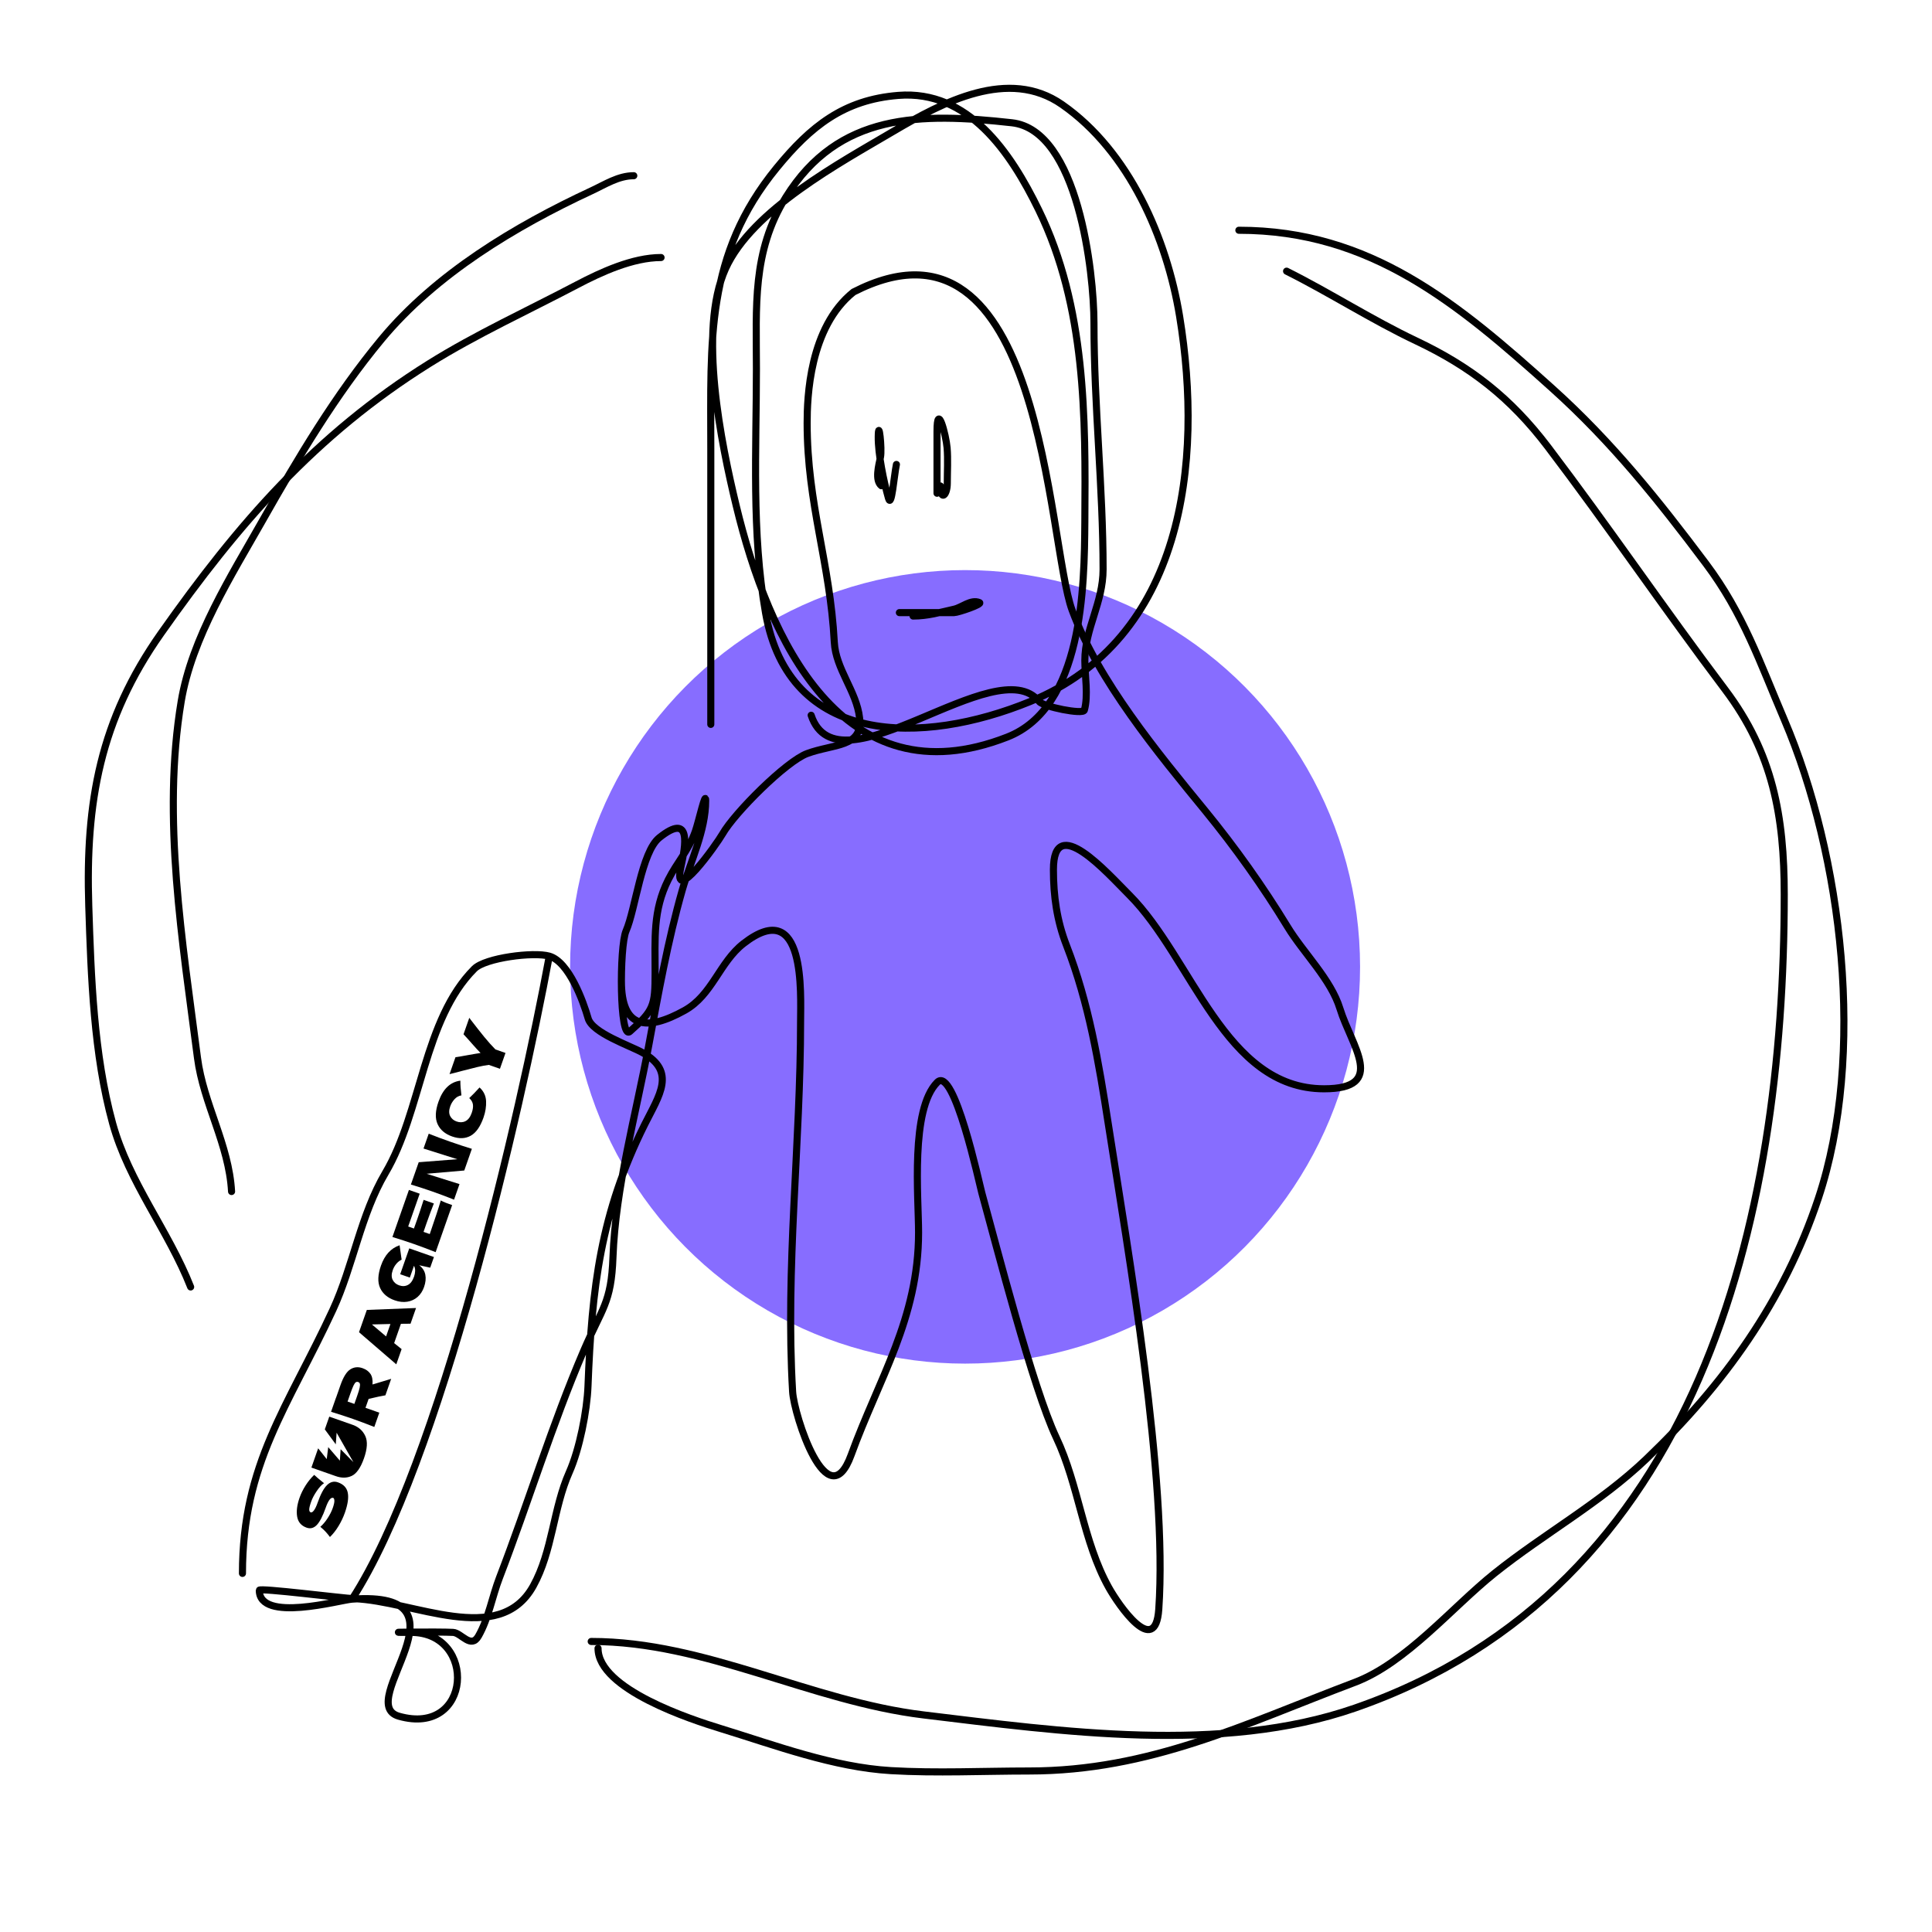<svg width="350" height="350" viewBox="0 0 350 350" fill="none" xmlns="http://www.w3.org/2000/svg">
<g filter="url(#filter0_f_1535_344)">
<ellipse cx="174.833" cy="175.156" rx="71.556" ry="71.877" fill="#876DFF"/>
</g>
<path d="M128.768 131.228C128.768 114.578 128.768 97.928 128.768 81.279C128.768 61.666 127.769 46.222 140.704 30.411C146.862 22.886 152.839 18.073 162.741 17.281C175.424 16.267 183.062 27.552 188.174 38.032C196.735 55.582 196.673 75.434 196.53 94.501C196.441 106.332 196.209 128.152 182.482 133.523C152.589 145.22 139.186 115.768 133.359 91.562C130.682 80.443 126.387 59.892 131.431 48.683C136.231 38.016 152.335 29.407 161.822 23.8C170.826 18.48 182.695 12.184 192.398 18.934C204.595 27.419 211.396 43.236 213.7 57.314C218.059 83.951 214.354 115.748 186.613 127.096C167.093 135.082 142.93 135.251 138.684 111.028C136.135 96.479 137.032 81.486 137.032 66.772C137.032 55.614 136.221 45.599 142.357 35.737C151.907 20.389 166.76 20.401 183.308 22.24C195.319 23.574 198.183 49.362 198.183 58.508C198.183 73.461 199.835 88.258 199.835 103.132C199.835 109.207 196.53 113.887 196.53 119.659C196.53 122.373 197.184 126.047 196.438 128.657C196.2 129.49 189.027 128.047 188.266 127.096C180.563 117.467 151.846 144.271 146.948 129.575" stroke="black" stroke-width="1.284" stroke-linecap="round"/>
<path d="M43.922 285.035C43.922 265.146 52.15 254.902 60.321 237.254C63.964 229.383 65.35 220.029 69.821 212.485C76.374 201.427 76.729 184.711 85.937 175.503C87.926 173.514 96.678 172.403 99.509 173.212M99.509 173.212C103.074 174.231 105.68 181.45 106.549 184.494C107.301 187.126 114.108 189.419 116.389 190.686C122.58 194.125 119.436 198.416 116.813 203.664C108.783 219.723 107.205 233.315 106.521 251.106C106.348 255.597 104.991 262.523 103.128 266.714C100.208 273.285 100.108 281.006 96.597 287.326C90.403 298.475 74.957 290.003 64.11 289.616C62.126 289.545 46.975 287.619 46.975 288.089C46.975 294.01 61.574 289.858 63.77 289.701M99.509 173.212C94.212 201.834 79.649 265.203 63.77 289.701M63.77 289.701C86.525 288.075 63.959 308.537 72.253 310.906C85.497 314.691 86.519 295.723 74.458 295.723C67.112 295.723 79.65 295.579 82.092 295.723C83.57 295.81 85.32 298.768 86.673 296.402C88.53 293.151 89.154 289.271 90.49 285.799C95.725 272.186 99.965 258.176 105.758 244.66C109.046 236.986 110.746 236.121 111.045 227.753C111.494 215.177 115.207 201.859 117.491 189.583C119.262 180.065 120.962 170.479 123.598 161.252C125.112 155.955 127.84 150.554 127.84 145.051C127.84 143.111 126.608 148.731 125.974 150.565C124.745 154.114 122.672 156.15 121.054 159.386C118.261 164.972 118.679 170.031 118.679 176.181C118.679 182.229 118.432 183.045 114.098 186.869C112.226 188.52 112.166 171.498 113.42 168.632C115.116 164.754 116.214 154.335 119.442 151.752C125.324 147.047 124.213 153.187 123.344 157.096C121.736 164.332 129.822 152.948 130.893 151.074C133.09 147.23 142.417 137.922 146.221 136.513C151.044 134.726 156.318 135.444 155.721 130.066C155.183 125.226 151.398 121.226 151.14 116.325C150.378 101.85 146.221 91.387 146.221 76.646C146.221 72.082 146.6 59.319 154.621 52.901C189.106 35.235 189.678 98.266 194.23 110.557C198.966 123.344 209.774 136.416 218.32 146.861C223.731 153.475 228.804 160.596 233.249 167.897C236.157 172.675 241.109 177.41 242.749 182.741C244.832 189.511 251.342 197.246 239.865 197.246C221.835 197.246 216.022 173.573 204.579 162.129C200.529 158.079 190.837 147.063 190.837 157.549C190.837 162.329 191.468 166.806 193.212 171.29C197.267 181.716 199.045 192.459 200.762 203.523C204.386 226.883 211.562 267.773 209.923 291.544C209.309 300.451 202.637 290.779 200.847 287.557C196.167 279.134 195.462 269.119 191.347 260.414C187.073 251.372 180.527 225.722 177.859 216.077C177.409 214.447 172.827 193.033 169.801 196.059C164.894 200.966 166.408 216.898 166.408 223.287C166.408 238.84 159.224 249.745 154.194 263.578C149.927 275.311 143.841 256.378 143.591 252.126C142.27 229.665 145.033 207.21 145.033 185.032C145.033 180.174 146.052 162.101 134.71 170.922C130.332 174.328 129.043 180.263 124.023 183.052C117.12 186.886 112.572 186.367 112.572 177.708" stroke="black" stroke-width="1.284" stroke-linecap="round"/>
<path d="M162.394 84.14C161.957 86.184 161.519 92.253 160.949 90.242C160.093 87.223 159.062 82.23 159.103 79.104C159.149 75.586 159.829 81.308 159.499 82.852C159.198 84.263 158.45 87.023 159.668 87.996" stroke="black" stroke-width="1.284" stroke-linecap="round"/>
<path d="M169.75 88.659C169.75 92.161 169.75 81.655 169.75 78.153C169.75 72.594 171.383 78.806 171.576 81.116C171.752 83.238 171.61 85.427 171.61 87.557C171.61 89.785 170.37 90.818 170.37 88.039" stroke="black" stroke-width="1.284" stroke-linecap="round"/>
<path d="M162.93 110.98C166.236 110.98 169.543 110.98 172.85 110.98C173.545 110.98 178.121 109.431 177.431 109.155C175.859 108.526 174.266 110.046 172.85 110.36C170.23 110.942 168.127 111.6 165.41 111.6" stroke="black" stroke-width="1.284" stroke-linecap="round"/>
<path d="M41.951 215.854C41.477 207.337 36.85 199.958 35.775 191.634C33.076 170.716 29.305 148.186 32.825 127.069C34.748 115.529 41.926 104.244 47.577 94.271C53.999 82.938 60.785 71.521 69.121 61.474C78.95 49.63 93.299 41.008 107.133 34.578C109.637 33.414 112.027 31.833 114.818 31.833" stroke="black" stroke-width="1.284" stroke-linecap="round"/>
<path d="M107.102 297.367C127.839 297.367 146.826 308.206 167.344 310.678C192.17 313.669 221.3 317.801 245.426 309.443C307.9 287.798 323.233 221.124 323.233 162.061C323.233 147.866 321.178 136.414 312.53 124.942C301.596 110.438 291.402 95.43 280.419 80.96C273.645 72.037 266.369 66.404 256.541 61.749C248.518 57.948 240.968 53.07 233.076 49.124" stroke="black" stroke-width="1.284" stroke-linecap="round"/>
<path d="M224.433 41.714C248.266 41.714 264.081 54.947 281.245 70.394C292.02 80.091 300.41 90.595 309.034 102.093C315.824 111.146 318.806 119.983 323.237 130.362C333.82 155.157 338.042 191.199 329.412 217.089C323.201 235.723 312.27 250.896 298.261 264.295C289.973 272.223 279.694 277.859 270.747 285.016C263.066 291.161 254.711 301.274 245.429 304.777C225.475 312.307 208.345 320.832 186.422 320.832C178.113 320.832 169.675 321.252 161.378 320.764C151.003 320.153 140.427 316.172 130.571 313.148C125.374 311.553 108.34 306.053 108.34 298.602" stroke="black" stroke-width="1.284" stroke-linecap="round"/>
<path d="M34.538 233.145C30.514 222.93 23.335 214.162 20.404 203.504C16.974 191.033 16.497 177.011 16.081 164.12C15.474 145.29 18.131 130.409 29.186 114.718C43.163 94.879 57.128 78.763 77.764 65.865C86.254 60.56 95.66 56.259 104.523 51.594C108.886 49.298 114.644 46.654 119.756 46.654" stroke="black" stroke-width="1.284" stroke-linecap="round"/>
<path d="M66.455 237.305L65.039 241.342L71.791 247.162L72.757 244.406L71.404 243.317L72.631 239.819C73.333 239.802 73.914 239.796 74.373 239.801L75.37 236.958L66.455 237.305ZM69.941 242.104C68.794 241.14 67.939 240.42 67.374 239.932L68.169 239.916C69.025 239.886 69.882 239.866 70.732 239.853L69.942 242.104L69.941 242.104Z" fill="black"/>
<path d="M72.499 230.837L74.246 231.45L74.997 229.31C75.151 229.605 75.226 229.92 75.205 230.265C75.191 230.608 75.124 230.945 75.01 231.271C74.743 232.034 74.369 232.536 73.889 232.782C73.407 233.032 72.878 233.052 72.301 232.849C71.77 232.663 71.382 232.336 71.139 231.863C70.897 231.394 70.901 230.807 71.148 230.104C71.297 229.68 71.508 229.303 71.782 228.972C72.056 228.64 72.384 228.38 72.761 228.192L72.709 227.866C72.549 226.735 72.443 225.976 72.391 225.588C71.582 225.87 70.904 226.319 70.346 226.935C69.794 227.549 69.349 228.328 69.018 229.274C68.438 230.925 68.385 232.276 68.856 233.319C69.331 234.363 70.211 235.114 71.499 235.566C72.302 235.848 73.065 235.933 73.781 235.818C74.499 235.704 75.122 235.415 75.647 234.956C76.173 234.494 76.562 233.895 76.821 233.157C77.107 232.344 77.184 231.599 77.05 230.919C76.916 230.238 76.546 229.672 75.942 229.21L77.934 229.65L78.611 227.721L74.142 226.153L72.498 230.838L72.499 230.837Z" fill="black"/>
<path d="M77.853 223.561L76.729 223.167C76.846 222.811 77.028 222.29 77.269 221.603C77.677 220.44 78.118 219.243 78.598 218.016L76.745 217.366C76.352 218.624 75.95 219.834 75.542 220.997C75.301 221.684 75.115 222.203 74.987 222.555L73.948 222.191L76.032 216.251L74.081 215.567L71.09 224.095C72.507 224.525 73.82 224.955 75.033 225.381C76.246 225.806 77.544 226.293 78.92 226.842L81.911 218.314C81.435 218.147 81.043 218.005 80.735 217.884C80.426 217.766 80.133 217.628 79.854 217.473C79.482 218.747 78.813 220.777 77.854 223.561L77.853 223.561Z" fill="black"/>
<path d="M77.667 205.38L76.724 208.068L82.836 210.002L75.854 210.548L74.438 214.586C75.851 215.015 77.163 215.444 78.369 215.867C79.574 216.29 80.879 216.779 82.255 217.328L83.243 214.51L77.289 212.639L84.107 212.048L85.484 208.122C84.249 207.746 82.938 207.313 81.541 206.824C80.144 206.334 78.862 205.857 77.667 205.38Z" fill="black"/>
<path d="M85.669 200.054C85.739 200.479 85.671 200.999 85.458 201.607C85.19 202.369 84.809 202.869 84.317 203.111C83.825 203.353 83.293 203.371 82.716 203.168C82.186 202.982 81.797 202.654 81.553 202.186C81.312 201.713 81.316 201.126 81.563 200.423C81.728 199.951 81.991 199.516 82.342 199.128C82.697 198.739 83.115 198.511 83.592 198.438C83.457 197.397 83.392 196.509 83.4 195.772C81.566 196.006 80.242 197.282 79.432 199.592C78.853 201.244 78.799 202.594 79.27 203.638C79.745 204.682 80.626 205.433 81.913 205.885C83.2 206.336 84.313 206.285 85.278 205.745C86.242 205.205 87.013 204.106 87.592 202.455C87.946 201.447 88.102 200.452 88.059 199.475C88.011 198.5 87.617 197.675 86.876 197.004C86.154 197.803 85.529 198.444 85.003 198.933C85.372 199.254 85.597 199.627 85.67 200.055L85.669 200.054Z" fill="black"/>
<path d="M83.97 187.371C84.267 187.672 84.776 188.233 85.488 189.05C86.097 189.749 86.621 190.316 87.057 190.76C86.633 190.816 85.894 190.94 84.842 191.129C83.806 191.323 83.029 191.452 82.514 191.521L81.438 194.59C81.972 194.465 82.714 194.275 83.663 194.015C84.897 193.695 85.864 193.45 86.561 193.285C87.262 193.12 87.928 192.997 88.561 192.916L90.57 193.62L91.575 190.754L89.75 190.113C89.113 189.47 88.432 188.71 87.712 187.83C86.996 186.949 86.174 185.908 85.254 184.707L85.016 184.388L83.969 187.374L83.97 187.371Z" fill="black"/>
<path d="M59.251 269.031C58.653 269.612 58.084 270.679 57.539 272.231C57.318 272.861 57.099 273.325 56.876 273.62C56.655 273.917 56.458 274.036 56.285 273.975C56.112 273.914 56.024 273.747 56.019 273.474C56.013 273.201 56.133 272.716 56.377 272.02C56.58 271.442 56.912 270.809 57.376 270.125C57.839 269.439 58.28 268.962 58.707 268.692C58.645 268.636 58.55 268.563 58.422 268.469C57.821 267.994 57.321 267.568 56.919 267.188C56.362 267.717 55.847 268.349 55.374 269.083C54.904 269.821 54.534 270.568 54.267 271.33C53.807 272.641 53.664 273.788 53.836 274.771C54.009 275.751 54.582 276.413 55.553 276.753C56.238 276.993 56.85 276.83 57.391 276.263C57.934 275.698 58.468 274.667 58.992 273.173C59.47 271.81 59.928 271.205 60.367 271.359C60.49 271.403 60.557 271.567 60.576 271.853C60.592 272.138 60.495 272.585 60.282 273.193C60.069 273.801 59.765 274.397 59.358 275.028C58.951 275.658 58.509 276.183 58.032 276.597C58.395 276.899 58.707 277.187 58.964 277.461C59.224 277.738 59.493 278.065 59.772 278.443C60.346 277.888 60.87 277.218 61.34 276.439C61.812 275.658 62.191 274.86 62.476 274.049C63.007 272.533 63.183 271.323 63.003 270.421C62.822 269.519 62.228 268.892 61.22 268.539C60.502 268.287 59.845 268.45 59.249 269.031L59.251 269.031Z" fill="black"/>
<path d="M67.479 250.808C67.55 249.985 67.424 249.344 67.1 248.878C66.779 248.416 66.305 248.075 65.678 247.856C64.88 247.575 64.142 247.646 63.469 248.067C62.798 248.489 62.2 249.441 61.681 250.92L60.891 253.172L60.882 253.169L59.973 255.761C61.389 256.192 62.705 256.62 63.921 257.047C65.137 257.473 66.433 257.961 67.808 258.509L68.717 255.917L66.213 255.039L66.779 253.425C68.102 253.108 69.117 252.891 69.82 252.774L70.867 249.788L67.815 250.715C67.738 250.728 67.626 250.759 67.479 250.808ZM65.194 250.685C65.237 250.839 65.223 251.084 65.151 251.415C65.079 251.748 64.933 252.225 64.715 252.848L64.195 254.331L62.966 253.9L63.486 252.417C63.707 251.787 63.892 251.318 64.04 251.007C64.191 250.697 64.328 250.499 64.456 250.412C64.583 250.327 64.727 250.31 64.884 250.365C65.05 250.423 65.154 250.529 65.196 250.685L65.194 250.685Z" fill="black"/>
<path d="M59.652 256.636L63.948 258.143C65.002 258.53 65.747 259.203 66.185 260.167C66.623 261.132 66.541 262.468 65.943 264.174C65.345 265.879 64.593 266.97 63.711 267.376C62.83 267.783 61.856 267.79 60.787 267.4L56.414 265.866L57.638 262.377C57.914 262.713 59.191 264.332 59.191 264.332L59.257 263.801L59.462 262.161L61.572 264.613L61.708 262.54L63.377 264.231L64.023 264.884L63.518 263.998L61.419 260.317L60.983 259.553L60.829 261.653L58.843 258.944L59.652 256.636Z" fill="black"/>
<defs>
<filter id="filter0_f_1535_344" x="0.596" y="0.598" width="348.476" height="349.117" filterUnits="userSpaceOnUse" color-interpolation-filters="sRGB">
<feFlood flood-opacity="0" result="BackgroundImageFix"/>
<feBlend mode="normal" in="SourceGraphic" in2="BackgroundImageFix" result="shape"/>
<feGaussianBlur stdDeviation="51.341" result="effect1_foregroundBlur_1535_344"/>
</filter>
</defs>
</svg>
